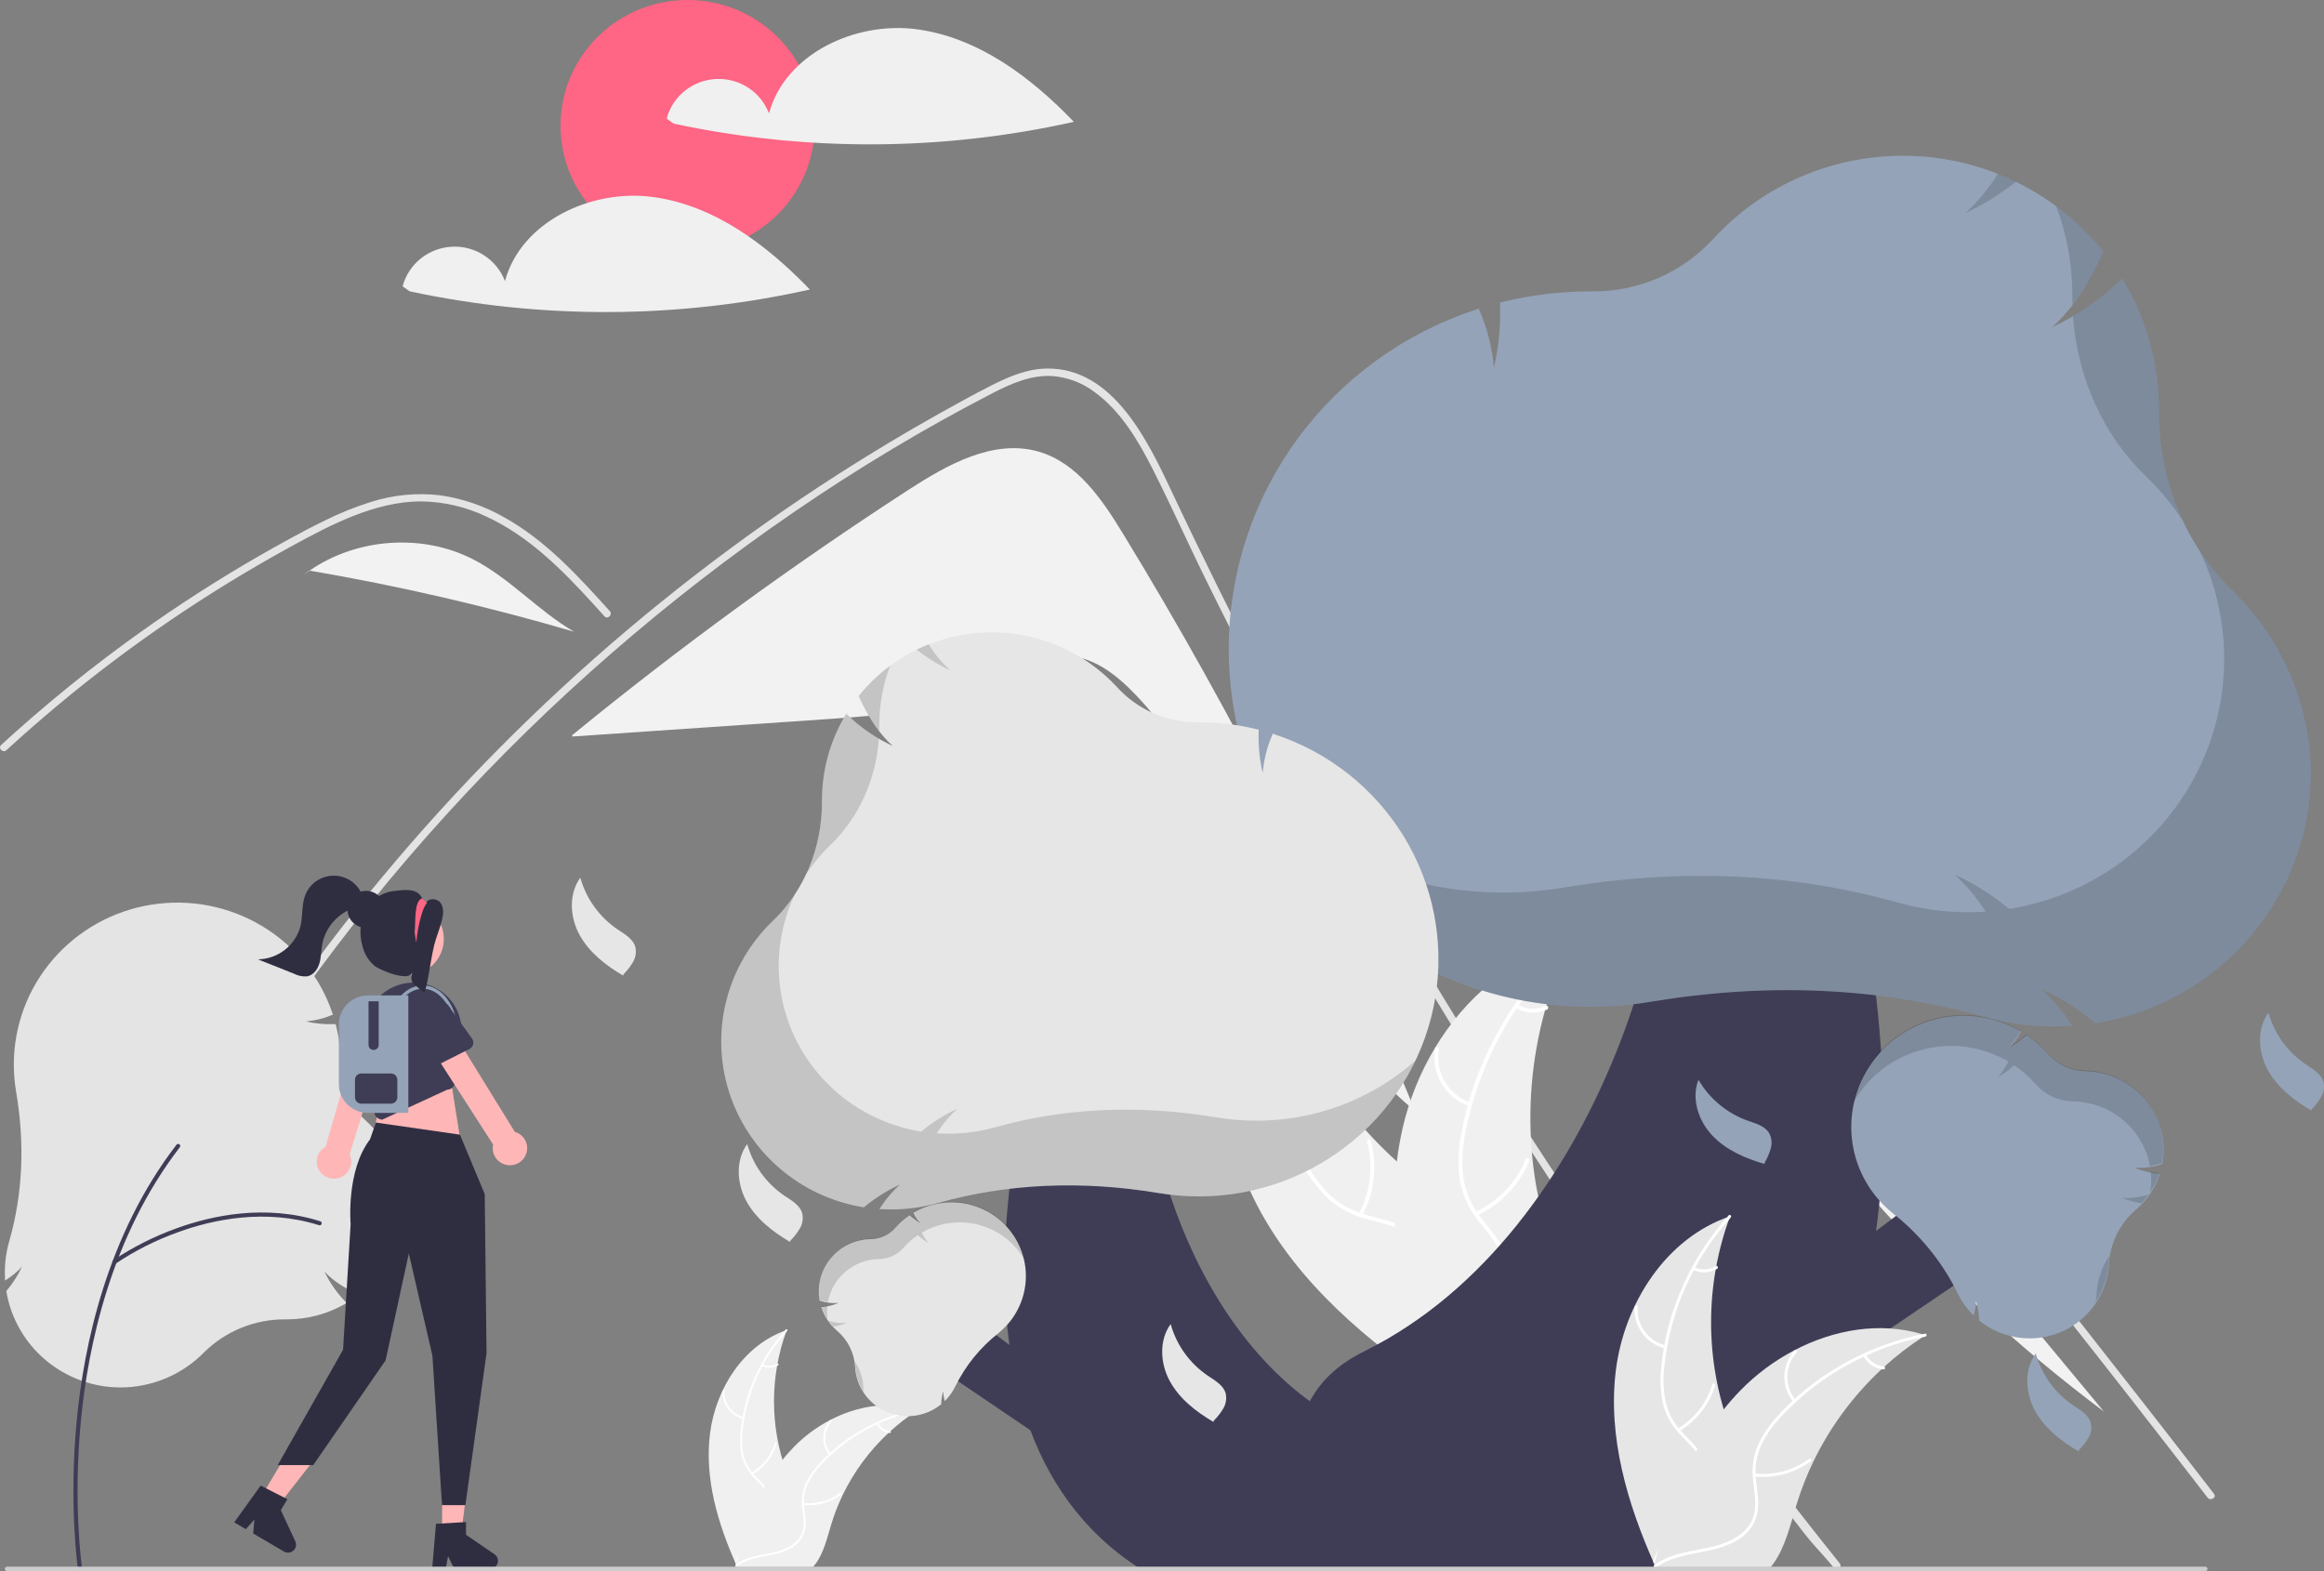 <svg width="602" height="407" viewBox="0 0 602 407" fill="none" xmlns="http://www.w3.org/2000/svg">
<rect x="0" y="0" width="602" height="407" fill="#808080" stroke="none"/>
<path d="M178.106 65.16C196.28 65.16 211.012 50.573 211.012 32.58C211.012 14.586 196.28 -1.52588e-05 178.106 -1.52588e-05C159.932 -1.52588e-05 145.2 14.586 145.2 32.58C145.2 50.573 159.932 65.16 178.106 65.16Z" fill="#FF6584"/>
<path d="M237.489 7.583C221.541 5.449 203.334 13.983 199.201 29.382C198.159 26.644 196.265 24.305 193.793 22.702C191.321 21.1 188.398 20.317 185.447 20.467C182.496 20.617 179.669 21.692 177.375 23.537C175.082 25.381 173.44 27.9 172.687 30.729L174.512 32.024C208.688 39.341 244.065 39.183 278.173 31.56C267.08 20.017 253.437 9.717 237.489 7.583Z" fill="#F0F0F0"/>
<path d="M169.096 51.023C153.148 48.889 134.941 57.423 130.807 72.822C129.766 70.084 127.872 67.745 125.4 66.142C122.927 64.54 120.004 63.757 117.053 63.907C114.102 64.057 111.276 65.132 108.982 66.976C106.688 68.821 105.046 71.34 104.293 74.169L106.119 75.464C140.295 82.781 175.672 82.622 209.779 74.999C198.686 63.457 185.044 53.157 169.096 51.023Z" fill="#F0F0F0"/>
<path d="M290.84 138.15C285.442 129.311 279.045 119.873 269.028 116.987C257.428 113.645 245.511 120.284 235.403 126.837C205.174 146.432 176.063 167.668 148.204 190.447L148.234 190.79C169.924 189.309 191.614 187.828 213.304 186.347C228.975 185.277 245.184 184.06 259.033 176.72C264.288 173.935 269.41 170.214 275.365 169.955C282.764 169.633 289.215 174.749 294.284 180.094C324.273 211.71 332.951 260.06 366.594 287.837C345.38 236.037 320.049 185.984 290.84 138.15Z" fill="#F2F2F2"/>
<path d="M475.173 406.317C471.856 402.171 470.501 401.2 467.23 397.015C440.595 362.909 415.561 327.65 392.126 291.239C376.209 266.51 361.08 241.307 346.742 215.628C339.915 203.42 333.276 191.117 326.824 178.717C321.817 169.103 316.922 159.431 312.138 149.702C310.77 146.923 309.441 144.131 308.119 141.333C305.002 134.753 301.944 128.142 298.66 121.651C294.918 114.254 290.362 106.498 283.49 101.528C280.363 99.174 276.624 97.749 272.709 97.421C267.115 97.063 261.953 99.35 257.101 101.848C221.601 120.175 188.366 143.154 158.305 169.301C128.167 195.507 101.229 225.113 78.039 257.516C77.33 258.519 75.652 257.561 76.368 256.551C79.188 252.603 82.063 248.698 84.995 244.835C121.445 196.838 166.139 155.563 217.033 122.897C225.595 117.403 234.318 112.167 243.203 107.188C247.681 104.678 252.178 102.199 256.752 99.874C261.237 97.593 265.999 95.543 271.122 95.466C288.555 95.198 297.582 114.745 303.783 127.899C305.731 132.038 307.703 136.165 309.699 140.279C317.242 155.898 325.075 171.375 333.198 186.709C338.212 196.176 343.335 205.588 348.568 214.945C364.853 244.081 382.162 272.628 400.495 300.585C424.781 337.618 448.874 370.332 476.541 404.962C477.302 405.921 475.941 407.288 475.173 406.317Z" fill="#E4E4E4"/>
<path d="M156.582 159.648C155.569 158.53 154.562 157.412 153.543 156.294C145.503 147.492 136.877 138.791 125.837 133.744C120.573 131.262 114.827 129.943 108.997 129.879C102.971 129.898 97.08 131.463 91.512 133.655C88.879 134.696 86.305 135.878 83.769 137.136C80.872 138.58 78.026 140.12 75.194 141.672C69.877 144.585 64.629 147.626 59.451 150.794C49.146 157.099 39.165 163.886 29.506 171.153C24.499 174.923 19.595 178.815 14.795 182.831C10.33 186.562 5.955 190.393 1.671 194.324C0.755 195.16 -0.613 193.806 0.303 192.969C1.432 191.928 2.574 190.893 3.716 189.871C6.942 186.983 10.22 184.151 13.55 181.375C19.621 176.302 25.849 171.426 32.235 166.746C42.165 159.463 52.437 152.675 63.051 146.38C68.355 143.237 73.731 140.226 79.181 137.347C80.827 136.478 82.492 135.629 84.175 134.824C87.996 132.915 91.967 131.315 96.047 130.039C101.828 128.187 107.944 127.593 113.978 128.295C119.804 129.134 125.417 131.057 130.522 133.961C141.361 139.96 149.768 149.236 157.95 158.288C158.776 159.208 157.414 160.568 156.582 159.648Z" fill="#E4E4E4"/>
<path d="M378.682 250.871L404.657 241.465L417.553 236.794C421.753 235.273 425.943 233.542 430.285 232.453C434.124 231.49 438.025 231.332 441.809 232.598C445.149 233.822 448.205 235.698 450.798 238.115C453.446 240.53 455.911 243.135 458.17 245.91C460.978 249.251 463.744 252.627 466.523 255.991C477.992 269.878 489.385 283.824 500.703 297.831C512.021 311.838 523.264 325.904 534.431 340.029C545.625 354.189 556.742 368.409 567.782 382.687C569.134 384.437 570.485 386.187 571.836 387.937C572.581 388.905 574.263 387.951 573.507 386.97C562.385 372.548 551.186 358.185 539.91 343.881C528.605 329.543 517.223 315.265 505.763 301.049C494.302 286.832 482.764 272.678 471.149 258.585C468.256 255.074 465.357 251.566 462.454 248.063C460.005 245.108 457.584 242.121 454.897 239.37C449.967 234.322 443.807 229.86 436.433 229.739C432.098 229.668 427.902 231.03 423.874 232.473C419.531 234.028 415.199 235.612 410.863 237.183L384.707 246.655L378.167 249.023C377.007 249.443 377.508 251.296 378.682 250.871Z" fill="#E4E4E4"/>
<path d="M122.419 144.821C109.219 138.104 92.315 139.42 80.186 147.811C103.322 151.763 126.205 157.051 148.718 163.648C139.369 158.223 132.056 149.725 122.419 144.821Z" fill="#F2F2F2"/>
<path d="M80.056 147.788L77.515 149.833C78.374 149.117 79.268 148.446 80.186 147.811C80.142 147.804 80.099 147.795 80.056 147.788Z" fill="#F2F2F2"/>
<path d="M449.82 250.965C447.263 247.883 444.499 244.657 440.674 243.405L437.104 243.544C464.284 291.097 500.993 332.647 544.977 365.646C513.258 327.419 481.539 289.192 449.82 250.965Z" fill="#F2F2F2"/>
<path d="M183.919 371.327C185.375 359.736 192.63 348.316 203.794 344.545C199.392 356.474 199.393 369.561 203.797 381.49C205.513 386.085 207.904 391.018 206.29 395.649C205.286 398.53 202.83 400.734 200.085 402.112C197.339 403.491 194.292 404.148 191.283 404.792L190.691 405.276C185.914 394.597 182.464 382.917 183.919 371.327Z" fill="#F0F0F0"/>
<path d="M203.905 344.764C197.404 351.977 193.363 361.034 192.356 370.65C192.103 372.716 192.179 374.809 192.584 376.852C193.043 378.829 194.028 380.648 195.438 382.121C196.724 383.52 198.203 384.804 199.124 386.488C199.582 387.357 199.849 388.312 199.908 389.291C199.968 390.27 199.817 391.25 199.467 392.167C198.654 394.474 197.053 396.355 195.422 398.14C193.612 400.122 191.699 402.153 190.93 404.781C190.836 405.099 190.343 404.937 190.436 404.619C191.775 400.047 196.258 397.45 198.396 393.332C199.393 391.411 199.812 389.18 198.877 387.151C198.059 385.377 196.535 384.052 195.22 382.647C193.824 381.23 192.799 379.497 192.236 377.598C191.727 375.582 191.569 373.496 191.768 371.427C192.141 366.764 193.251 362.188 195.06 357.867C197.096 352.923 199.971 348.361 203.561 344.378C203.783 344.132 204.126 344.519 203.905 344.764Z" fill="white"/>
<path d="M192.496 367.535C190.89 367.148 189.474 366.209 188.502 364.885C187.531 363.561 187.066 361.938 187.191 360.306C187.218 359.976 187.737 360.001 187.71 360.332C187.591 361.851 188.024 363.363 188.932 364.594C189.839 365.826 191.161 366.695 192.66 367.046C192.985 367.122 192.82 367.611 192.496 367.535Z" fill="white"/>
<path d="M194.691 381.496C197.593 379.781 199.735 377.046 200.69 373.836C200.785 373.518 201.278 373.68 201.184 373.998C200.183 377.336 197.949 380.178 194.925 381.956C194.637 382.125 194.404 381.665 194.691 381.496Z" fill="white"/>
<path d="M197.578 353.411C198.169 353.689 198.819 353.817 199.472 353.784C200.124 353.751 200.758 353.558 201.317 353.223C201.603 353.05 201.835 353.511 201.551 353.683C200.932 354.051 200.231 354.263 199.51 354.3C198.79 354.338 198.07 354.201 197.415 353.9C197.351 353.877 197.298 353.83 197.268 353.77C197.237 353.709 197.231 353.64 197.25 353.575C197.272 353.51 197.319 353.457 197.38 353.426C197.442 353.395 197.513 353.39 197.578 353.411Z" fill="white"/>
<path d="M237.825 365.246C237.649 365.359 237.474 365.472 237.298 365.59C234.947 367.12 232.725 368.838 230.655 370.725C230.493 370.868 230.33 371.016 230.172 371.164C225.233 375.762 221.2 381.229 218.276 387.286C217.115 389.697 216.141 392.192 215.363 394.75C214.288 398.282 213.406 402.196 211.277 405.085C211.059 405.389 210.821 405.679 210.567 405.954H191.334C191.29 405.932 191.246 405.915 191.202 405.893L190.434 405.928C190.465 405.793 190.5 405.654 190.531 405.52C190.549 405.442 190.571 405.363 190.588 405.285C190.601 405.233 190.614 405.181 190.623 405.133C190.627 405.116 190.632 405.098 190.636 405.085C190.645 405.038 190.658 404.994 190.667 404.951C190.86 404.173 191.059 403.395 191.264 402.618C191.264 402.613 191.264 402.613 191.268 402.609C192.771 396.668 194.981 390.925 197.85 385.5C197.938 385.34 198.026 385.175 198.122 385.014C199.451 382.612 200.976 380.322 202.681 378.167C203.619 376.99 204.617 375.86 205.67 374.783C208.396 372.004 211.547 369.667 215.007 367.857C221.905 364.252 229.891 362.87 237.263 365.073C237.452 365.129 237.636 365.185 237.825 365.246Z" fill="#F0F0F0"/>
<path d="M237.782 365.488C228.205 367.371 219.47 372.194 212.819 379.272C211.36 380.771 210.149 382.488 209.23 384.36C208.394 386.212 208.074 388.252 208.304 390.268C208.48 392.152 208.881 394.059 208.591 395.952C208.429 396.919 208.061 397.841 207.514 398.658C206.966 399.475 206.25 400.167 205.412 400.691C203.361 402.049 200.938 402.596 198.55 403.049C195.899 403.553 193.138 404.034 190.925 405.673C190.657 405.872 190.362 405.449 190.629 405.25C194.479 402.398 199.637 402.996 203.848 400.983C205.813 400.043 207.504 398.512 207.991 396.334C208.417 394.431 208.005 392.464 207.81 390.558C207.557 388.595 207.793 386.6 208.498 384.748C209.318 382.835 210.46 381.075 211.877 379.543C215.01 376.041 218.68 373.05 222.751 370.677C227.383 367.944 232.453 366.015 237.742 364.975C238.069 364.911 238.107 365.424 237.782 365.488Z" fill="white"/>
<path d="M214.825 376.868C213.778 375.602 213.218 374.009 213.248 372.372C213.277 370.736 213.893 369.163 214.985 367.934C215.207 367.686 215.607 368.016 215.384 368.264C214.365 369.406 213.791 370.872 213.767 372.396C213.743 373.92 214.27 375.402 215.253 376.575C215.466 376.83 215.038 377.122 214.825 376.868Z" fill="white"/>
<path d="M208.088 389.324C211.448 389.684 214.821 388.777 217.536 386.784C217.805 386.587 218.1 387.01 217.832 387.207C215.003 389.276 211.491 390.213 207.995 389.831C207.662 389.794 207.756 389.288 208.088 389.324Z" fill="white"/>
<path d="M227.472 368.621C227.774 369.194 228.216 369.684 228.757 370.047C229.298 370.41 229.921 370.634 230.571 370.699C230.905 370.732 230.81 371.238 230.478 371.206C229.76 371.131 229.072 370.882 228.473 370.483C227.875 370.083 227.384 369.545 227.044 368.914C227.007 368.857 226.993 368.788 227.006 368.722C227.018 368.655 227.055 368.596 227.11 368.556C227.167 368.517 227.237 368.502 227.304 368.515C227.372 368.527 227.432 368.565 227.472 368.621Z" fill="white"/>
<path d="M323.753 308.349C314.32 287.69 314.667 261.503 329.308 244.07C334.206 268.244 347.582 289.923 367.07 305.273C374.608 311.165 383.611 316.942 385.67 326.23C386.951 332.009 385.135 338.121 381.996 343.155C378.856 348.189 374.479 352.33 370.152 356.411L369.667 357.808C350.84 344.902 333.186 329.008 323.753 308.349Z" fill="#F0F0F0"/>
<path d="M329.715 244.322C326.316 262.784 328.878 281.837 337.039 298.775C338.73 302.452 340.996 305.843 343.754 308.821C346.535 311.637 350.027 313.664 353.866 314.691C357.427 315.721 361.19 316.365 364.436 318.234C366.083 319.214 367.502 320.529 368.6 322.091C369.698 323.653 370.451 325.427 370.808 327.297C371.82 331.933 371.089 336.653 370.212 341.245C369.238 346.342 368.146 351.622 369.556 356.746C369.727 357.367 368.744 357.594 368.574 356.974C366.119 348.058 370.891 339.265 370.224 330.301C369.913 326.118 368.327 322.003 364.704 319.579C361.537 317.46 357.657 316.792 354.043 315.781C350.282 314.833 346.813 312.988 343.939 310.406C341.037 307.576 338.643 304.278 336.859 300.653C332.71 292.554 329.874 283.861 328.453 274.89C326.774 264.661 326.875 254.223 328.751 244.027C328.867 243.396 329.831 243.695 329.715 244.322Z" fill="white"/>
<path d="M334.087 293.474C331.031 294.444 327.726 294.307 324.763 293.087C321.799 291.867 319.37 289.643 317.91 286.814C317.616 286.241 318.503 285.762 318.797 286.336C320.152 288.973 322.414 291.044 325.176 292.175C327.938 293.305 331.017 293.421 333.857 292.501C334.475 292.302 334.701 293.276 334.087 293.474Z" fill="white"/>
<path d="M351.991 314.405C355.045 308.656 355.798 301.979 354.101 295.705C353.932 295.084 354.915 294.857 355.084 295.478C356.838 302.01 356.04 308.957 352.849 314.932C352.544 315.502 351.688 314.971 351.991 314.405Z" fill="white"/>
<path d="M328.071 264.985C329.333 264.854 330.542 264.415 331.589 263.707C332.637 262.999 333.49 262.044 334.073 260.929C334.37 260.356 335.225 260.887 334.93 261.456C334.281 262.685 333.337 263.738 332.181 264.523C331.025 265.308 329.693 265.801 328.301 265.959C328.171 265.984 328.036 265.96 327.923 265.891C327.811 265.822 327.729 265.712 327.695 265.586C327.665 265.457 327.688 265.321 327.758 265.209C327.829 265.096 327.941 265.016 328.071 264.985Z" fill="white"/>
<path d="M406.84 244.272C406.665 244.635 406.49 244.998 406.319 245.369C403.988 250.26 402.063 255.331 400.562 260.531C400.439 260.931 400.321 261.339 400.21 261.741C396.728 274.308 395.633 287.405 396.98 300.368C397.521 305.525 398.458 310.635 399.781 315.651C401.61 322.58 404.15 329.948 403.576 336.866C403.525 337.589 403.428 338.307 403.287 339.018L371.426 358.286C371.331 358.293 371.24 358.309 371.145 358.317L369.909 359.143C369.822 358.889 369.738 358.624 369.652 358.37C369.601 358.223 369.557 358.072 369.506 357.924C369.475 357.825 369.443 357.725 369.409 357.637C369.398 357.604 369.388 357.571 369.382 357.545C369.348 357.457 369.325 357.372 369.295 357.291C368.82 355.809 368.355 354.322 367.9 352.828C367.895 352.821 367.895 352.821 367.898 352.81C364.456 341.422 361.944 329.649 361.317 317.873C361.298 317.519 361.274 317.158 361.27 316.794C361.017 311.485 361.203 306.164 361.826 300.884C362.176 297.994 362.674 295.124 363.317 292.284C364.994 284.949 367.826 277.921 371.709 271.457C379.451 258.573 391.269 248.284 405.733 244.547C406.103 244.452 406.466 244.36 406.84 244.272Z" fill="#F0F0F0"/>
<path d="M407.016 244.716C393.075 257.431 383.534 274.171 379.75 292.559C378.864 296.503 378.612 300.561 379.003 304.583C379.511 308.489 381.066 312.189 383.507 315.298C385.725 318.243 388.337 321 389.792 324.427C390.511 326.192 390.845 328.088 390.772 329.989C390.699 331.891 390.221 333.756 389.369 335.462C387.357 339.767 383.903 343.1 380.411 346.243C376.534 349.733 372.451 353.297 370.461 358.23C370.22 358.827 369.298 358.422 369.538 357.825C373 349.244 382.158 345.067 387.076 337.512C389.371 333.987 390.607 329.756 389.189 325.662C387.948 322.082 385.257 319.236 382.986 316.274C380.56 313.275 378.912 309.734 378.187 305.959C377.591 301.97 377.685 297.909 378.465 293.951C380.077 285.012 383.099 276.38 387.419 268.37C392.299 259.202 398.727 250.928 406.425 243.906C406.902 243.471 407.489 244.284 407.016 244.716Z" fill="white"/>
<path d="M380.617 286.567C377.587 285.52 375.032 283.44 373.407 280.699C371.783 277.959 371.196 274.736 371.75 271.606C371.865 270.973 372.863 271.12 372.749 271.753C372.227 274.667 372.775 277.669 374.292 280.218C375.81 282.767 378.198 284.695 381.025 285.653C381.639 285.862 381.227 286.775 380.617 286.567Z" fill="white"/>
<path d="M382.185 313.952C388.119 311.182 392.781 306.3 395.24 300.278C395.484 299.682 396.406 300.087 396.163 300.683C393.592 306.944 388.73 312.015 382.548 314.884C381.959 315.157 381.599 314.223 382.185 313.952Z" fill="white"/>
<path d="M393.138 260.235C394.225 260.882 395.457 261.251 396.724 261.311C397.991 261.37 399.253 261.116 400.397 260.573C400.982 260.293 401.342 261.227 400.761 261.505C399.494 262.099 398.1 262.378 396.7 262.315C395.3 262.253 393.937 261.853 392.729 261.148C392.61 261.091 392.517 260.992 392.469 260.869C392.421 260.747 392.422 260.611 392.472 260.489C392.527 260.369 392.627 260.274 392.752 260.226C392.877 260.179 393.015 260.182 393.138 260.235Z" fill="white"/>
<path d="M468.117 332.271L503.955 305.332L521.423 322.628L463.04 362.183L468.117 332.271Z" fill="#3F3D56"/>
<path d="M434.692 406.448H312.099L316.398 392.654C343.047 383.103 328.078 362.573 353.427 350.024C415.43 319.33 439.433 227.737 430.354 191.53L470.986 189.829C470.986 189.829 527.098 347.599 434.692 406.448Z" fill="#3F3D56"/>
<path d="M539.351 341.609C535.69 344.797 531.005 346.596 526.129 346.686C521.254 346.777 516.504 345.152 512.725 342.102L512.645 342.037L512.642 341.936C512.597 340.246 512.331 338.569 511.851 336.947C511.826 338.115 511.654 339.275 511.338 340.4L511.236 340.779L510.96 340.497C510.723 340.254 510.492 340.008 510.276 339.764C509.005 338.335 507.939 336.739 507.111 335.019C503.147 326.947 497.403 319.859 490.304 314.277C489.036 313.256 487.857 312.133 486.777 310.918C482.219 305.783 479.655 299.209 479.546 292.374C479.437 285.538 481.788 278.887 486.18 273.611C490.572 268.336 496.717 264.781 503.515 263.582C510.313 262.383 517.32 263.62 523.282 267.07L523.463 267.175L523.369 267.361C522.679 268.78 521.767 270.082 520.667 271.22C522.179 270.411 523.578 269.411 524.828 268.243L524.96 268.12L525.11 268.222C527.068 269.563 528.853 271.137 530.426 272.907L530.595 273.1C531.795 274.459 533.272 275.552 534.927 276.309C536.583 277.065 538.381 277.468 540.205 277.49C543.179 277.54 546.108 278.227 548.789 279.504C551.471 280.781 553.84 282.618 555.736 284.889C557.632 287.16 559.008 289.81 559.77 292.657C560.532 295.505 560.662 298.482 560.151 301.384L560.128 301.519L559.996 301.559C557.684 302.345 555.233 302.648 552.796 302.448C554.831 303.325 556.997 303.863 559.209 304.038L559.495 304.061L559.404 304.33C558.252 307.755 556.202 310.816 553.463 313.199L553.385 313.267C553.357 313.291 553.329 313.315 553.302 313.339C551.261 315.079 549.591 317.205 548.391 319.592C547.191 321.979 546.485 324.579 546.313 327.24C546.177 329.974 545.492 332.653 544.296 335.12C543.101 337.587 541.42 339.793 539.351 341.609Z" fill="#94A3B8"/>
<path opacity="0.15" d="M543.102 335.052C543.064 335.787 542.987 336.519 542.87 337.245C544.878 334.193 546.033 330.668 546.218 327.03C546.245 326.473 546.304 325.918 546.383 325.366C544.433 328.245 543.299 331.591 543.102 335.052Z" fill="black"/>
<path opacity="0.15" d="M549.585 310.26C551.221 310.962 552.944 311.444 554.709 311.694C555.389 310.984 556.016 310.226 556.587 309.426C554.334 310.172 551.952 310.456 549.585 310.26Z" fill="black"/>
<path opacity="0.15" d="M557.136 303.562C557.319 305.325 557.269 307.104 556.99 308.854C557.967 307.382 558.747 305.791 559.309 304.12L559.399 303.851L559.114 303.828C558.45 303.772 557.791 303.683 557.136 303.562Z" fill="black"/>
<path opacity="0.15" d="M555.23 284.202C553.334 282.072 551.009 280.356 548.406 279.164C545.803 277.972 542.977 277.331 540.109 277.28C538.286 277.258 536.488 276.855 534.832 276.099C533.176 275.342 531.7 274.249 530.5 272.889L530.33 272.697C528.758 270.927 526.973 269.353 525.014 268.012L524.865 267.91L524.733 268.033C523.482 269.2 522.084 270.201 520.572 271.01C521.671 269.872 522.583 268.57 523.274 267.151L523.368 266.965L523.186 266.86C519.234 264.57 514.791 263.237 510.22 262.971C505.649 262.704 501.079 263.512 496.883 265.327C492.687 267.142 488.984 269.914 486.076 273.416C483.168 276.918 481.137 281.052 480.15 285.479C482.051 282.171 484.597 279.27 487.64 276.943C490.683 274.617 494.161 272.911 497.874 271.926C501.588 270.94 505.461 270.694 509.271 271.201C513.081 271.709 516.752 272.96 520.07 274.882L520.252 274.987L520.157 275.173C519.467 276.592 518.555 277.894 517.455 279.032C518.967 278.223 520.366 277.222 521.616 276.055L521.748 275.932L521.898 276.034C523.856 277.375 525.642 278.949 527.214 280.719L527.383 280.911C528.584 282.271 530.06 283.364 531.716 284.121C533.371 284.877 535.169 285.28 536.993 285.302C541.761 285.382 546.353 287.096 549.986 290.154C553.62 293.211 556.07 297.421 556.919 302.067C557.926 301.888 558.922 301.648 559.9 301.349L560.033 301.309L560.056 301.174C560.591 298.168 560.435 295.081 559.6 292.143C558.764 289.205 557.271 286.49 555.23 284.202Z" fill="black"/>
<path d="M598.604 200.214C598.603 215.76 593.033 230.801 582.886 242.663C572.739 254.526 558.671 262.441 543.185 265.002L542.857 265.055L542.603 264.846C538.382 261.359 533.721 258.43 528.738 256.131C531.538 258.672 534.005 261.551 536.081 264.7L536.787 265.751L535.514 265.812C534.416 265.865 533.324 265.891 532.27 265.891C526.076 265.897 519.911 265.05 513.952 263.377C486.884 255.752 457.816 254.448 427.558 259.501C422.37 260.365 417.118 260.798 411.856 260.798C360.263 260.798 318.289 219.232 318.289 168.14C318.261 148.66 324.444 129.669 335.958 113.872C347.472 98.076 363.728 86.282 382.409 80.17L383.053 79.959L383.307 80.58C385.303 85.25 386.544 90.201 386.984 95.253C388.224 89.914 388.755 84.438 388.564 78.963L388.544 78.385L389.111 78.244C396.551 76.409 404.189 75.481 411.856 75.482L412.686 75.485C418.558 75.503 424.367 74.295 429.736 71.94C435.104 69.585 439.911 66.137 443.843 61.819C450.29 54.803 458.196 49.254 467.017 45.552C475.838 41.85 485.363 40.084 494.939 40.375C504.515 40.666 513.914 43.008 522.488 47.239C531.063 51.47 538.61 57.489 544.61 64.884L544.89 65.226L544.705 65.628C540.83 74.085 536.607 80.246 531.567 84.752C538.035 81.748 543.955 77.704 549.087 72.784L549.749 72.148L550.214 72.938C556.128 82.979 559.242 94.396 559.238 106.02L559.237 106.352C559.236 106.469 559.236 106.586 559.236 106.703C559.236 124.485 566.181 141.338 578.322 152.994C584.708 159.132 589.791 166.47 593.274 174.579C596.757 182.687 598.569 191.403 598.604 200.214Z" fill="#94A3B8"/>
<g opacity="0.15">
<path d="M517.507 45.006C515.22 48.764 512.406 52.182 509.149 55.158C513.812 52.99 518.196 50.277 522.208 47.077C520.669 46.326 519.102 45.636 517.507 45.006Z" fill="black"/>
<path d="M555.904 123.4C559.511 126.866 562.711 130.725 565.442 134.904C561.332 126.061 559.215 116.438 559.236 106.703C559.236 106.586 559.236 106.468 559.237 106.351L559.238 106.02C559.242 94.396 556.128 82.979 550.214 72.937L549.749 72.148L549.087 72.784C545.43 76.284 541.369 79.345 536.989 81.905C538.118 97.895 544.86 112.797 555.904 123.4Z" fill="black"/>
<path d="M536.819 76.426L536.818 76.757C536.818 76.874 536.818 76.992 536.818 77.109C536.818 77.753 536.829 78.396 536.848 79.038C539.972 74.877 542.608 70.378 544.705 65.628L544.89 65.226L544.61 64.884C541.111 60.572 537.079 56.712 532.61 53.393C535.393 60.759 536.818 68.561 536.819 76.426Z" fill="black"/>
<path d="M578.322 152.994C575.131 149.921 572.295 146.505 569.867 142.81C574.215 151.981 576.359 162.023 576.131 172.151C575.902 182.279 573.309 192.217 568.552 201.187C563.796 210.156 557.007 217.913 548.716 223.85C540.426 229.787 530.859 233.743 520.766 235.407L520.439 235.46L520.185 235.251C515.963 231.765 511.302 228.836 506.319 226.536C509.119 229.078 511.587 231.957 513.663 235.106L514.369 236.157L513.096 236.217C511.997 236.27 510.906 236.297 509.852 236.297C503.658 236.302 497.493 235.456 491.534 233.782C464.466 226.157 435.398 224.853 405.14 229.907C399.951 230.77 394.699 231.204 389.438 231.204C366.505 231.221 344.371 222.864 327.273 207.732C334.858 223.594 346.831 236.999 361.803 246.393C376.775 255.786 394.131 260.781 411.856 260.798C417.117 260.798 422.369 260.365 427.558 259.501C457.816 254.448 486.884 255.752 513.952 263.377C519.911 265.05 526.076 265.897 532.27 265.891C533.324 265.891 534.416 265.865 535.514 265.812L536.787 265.751L536.081 264.7C534.005 261.551 531.538 258.672 528.738 256.131C533.721 258.43 538.382 261.359 542.603 264.845L542.857 265.055L543.185 265.002C555.304 263.005 566.625 257.714 575.884 249.719C585.143 241.723 591.976 231.337 595.62 219.72C599.265 208.103 599.577 195.712 596.522 183.93C593.468 172.148 587.167 161.437 578.322 152.994Z" fill="black"/>
</g>
<path d="M266.136 183.594C262.565 179.785 260.714 174.069 262.612 169.224C265.456 174.124 269.958 177.87 275.323 179.8C277.395 180.537 279.777 181.143 280.908 183.013C281.562 184.222 281.722 185.633 281.355 186.956C280.986 188.264 280.449 189.519 279.757 190.691L279.754 191.03C274.713 189.584 269.707 187.403 266.136 183.594Z" fill="#94A3B8"/>
<path d="M443.489 294.08C439.919 290.271 438.067 284.555 439.966 279.71C442.809 284.61 447.312 288.357 452.677 290.286C454.748 291.023 457.13 291.629 458.261 293.499C458.915 294.708 459.075 296.12 458.708 297.442C458.339 298.75 457.802 300.005 457.11 301.178L457.107 301.516C452.066 300.07 447.06 297.889 443.489 294.08Z" fill="#94A3B8"/>
<path d="M527.118 365.39C524.624 360.817 524.275 354.824 527.338 350.604C528.853 356.053 532.265 360.795 536.972 363.993C538.791 365.22 540.944 366.396 541.567 368.487C541.894 369.819 541.692 371.226 541.003 372.415C540.315 373.59 539.478 374.672 538.512 375.636L538.424 375.963C533.908 373.314 529.612 369.962 527.118 365.39Z" fill="#94A3B8"/>
<path d="M587.398 277.099C584.903 272.527 584.555 266.534 587.618 262.314C589.133 267.762 592.545 272.505 597.252 275.703C599.071 276.929 601.224 278.106 601.847 280.196C602.174 281.529 601.972 282.935 601.283 284.125C600.595 285.3 599.758 286.382 598.792 287.346L598.704 287.673C594.188 285.023 589.892 281.672 587.398 277.099Z" fill="#94A3B8"/>
<path d="M193.335 311.133C190.841 306.561 190.493 300.568 193.555 296.347C195.07 301.796 198.483 306.539 203.189 309.736C205.009 310.963 207.162 312.14 207.784 314.23C208.112 315.563 207.91 316.969 207.221 318.159C206.532 319.333 205.695 320.416 204.729 321.379L204.641 321.706C200.125 319.057 195.83 315.706 193.335 311.133Z" fill="#E6E6E6"/>
<path d="M418.572 354.922C420.738 337.675 431.534 320.683 448.146 315.07C441.595 332.821 441.596 352.295 448.15 370.045C450.703 376.882 454.261 384.223 451.86 391.113C450.366 395.4 446.711 398.68 442.626 400.731C438.54 402.782 434.006 403.76 429.529 404.718L428.648 405.439C421.54 389.548 416.406 372.168 418.572 354.922Z" fill="#E6E6E6"/>
<path d="M448.311 315.396C438.637 326.129 432.624 339.606 431.127 353.915C430.749 356.989 430.863 360.103 431.465 363.143C432.148 366.085 433.614 368.792 435.712 370.983C437.626 373.065 439.827 374.975 441.196 377.482C441.878 378.775 442.276 380.196 442.364 381.653C442.452 383.109 442.228 384.567 441.707 385.931C440.498 389.365 438.115 392.163 435.688 394.82C432.994 397.769 430.149 400.791 429.004 404.701C428.865 405.175 428.13 404.934 428.269 404.461C430.261 397.658 436.932 393.793 440.113 387.666C441.597 384.806 442.22 381.487 440.829 378.469C439.612 375.829 437.344 373.857 435.387 371.766C433.31 369.658 431.785 367.079 430.947 364.253C430.191 361.254 429.955 358.149 430.251 355.072C430.806 348.133 432.458 341.324 435.149 334.893C438.179 327.538 442.457 320.749 447.799 314.822C448.13 314.455 448.64 315.032 448.311 315.396Z" fill="white"/>
<path d="M431.335 349.279C428.944 348.705 426.838 347.307 425.392 345.337C423.946 343.367 423.254 340.952 423.44 338.523C423.48 338.032 424.253 338.069 424.213 338.561C424.036 340.822 424.68 343.072 426.03 344.904C427.381 346.736 429.348 348.03 431.577 348.552C432.062 348.666 431.816 349.393 431.335 349.279Z" fill="white"/>
<path d="M434.601 370.054C438.918 367.502 442.106 363.432 443.527 358.656C443.668 358.183 444.402 358.423 444.262 358.896C442.773 363.863 439.448 368.092 434.949 370.738C434.52 370.99 434.174 370.305 434.601 370.054Z" fill="white"/>
<path d="M438.897 328.263C439.775 328.676 440.743 328.867 441.714 328.818C442.685 328.769 443.629 328.483 444.46 327.984C444.886 327.726 445.231 328.412 444.808 328.668C443.887 329.215 442.844 329.53 441.772 329.587C440.699 329.643 439.629 329.438 438.654 328.991C438.559 328.956 438.48 328.887 438.435 328.797C438.389 328.707 438.379 328.603 438.408 328.507C438.441 328.411 438.51 328.331 438.602 328.285C438.693 328.24 438.799 328.232 438.897 328.263Z" fill="white"/>
<path d="M498.784 345.874C498.523 346.042 498.262 346.211 498 346.385C494.502 348.663 491.196 351.218 488.115 354.026C487.873 354.24 487.632 354.459 487.397 354.679C480.048 361.522 474.045 369.657 469.696 378.669C467.968 382.257 466.519 385.97 465.36 389.775C463.76 395.031 462.448 400.856 459.281 405.155C458.956 405.607 458.603 406.039 458.223 406.448H429.605C429.54 406.415 429.475 406.389 429.409 406.357L428.267 406.409C428.313 406.208 428.365 406.002 428.411 405.801C428.437 405.685 428.469 405.568 428.495 405.452C428.515 405.374 428.535 405.297 428.548 405.226C428.554 405.2 428.561 405.174 428.567 405.155C428.58 405.084 428.6 405.019 428.613 404.954C428.9 403.797 429.196 402.64 429.501 401.483C429.501 401.476 429.501 401.476 429.507 401.47C431.852 392.659 434.959 383.964 439.301 376.012C439.432 375.773 439.562 375.527 439.706 375.288C441.683 371.715 443.952 368.307 446.49 365.1C447.886 363.348 449.37 361.667 450.937 360.064C454.994 355.929 459.683 352.452 464.831 349.76C475.095 344.394 486.979 342.338 497.948 345.616C498.229 345.7 498.503 345.784 498.784 345.874Z" fill="#E6E6E6"/>
<path d="M498.719 346.234C484.469 349.036 471.472 356.213 461.575 366.745C459.404 368.975 457.602 371.529 456.234 374.315C454.99 377.071 454.515 380.107 454.857 383.106C455.119 385.91 455.715 388.747 455.284 391.564C455.042 393.003 454.496 394.375 453.68 395.591C452.865 396.806 451.8 397.837 450.554 398.615C447.501 400.636 443.896 401.45 440.343 402.125C436.399 402.874 432.289 403.59 428.997 406.03C428.598 406.325 428.158 405.695 428.557 405.4C434.284 401.156 441.96 402.046 448.227 399.05C451.15 397.652 453.667 395.373 454.391 392.133C455.024 389.3 454.412 386.374 454.122 383.538C453.745 380.617 454.096 377.648 455.145 374.892C456.365 372.047 458.065 369.428 460.173 367.147C464.835 361.937 470.295 357.486 476.354 353.955C483.246 349.888 490.79 347.018 498.66 345.47C499.147 345.374 499.203 346.139 498.719 346.234Z" fill="white"/>
<path d="M464.561 363.168C463.001 361.284 462.169 358.913 462.213 356.478C462.256 354.042 463.173 351.702 464.798 349.874C465.129 349.505 465.723 349.996 465.392 350.365C463.875 352.064 463.022 354.245 462.986 356.513C462.95 358.78 463.734 360.986 465.197 362.732C465.514 363.111 464.876 363.545 464.561 363.168Z" fill="white"/>
<path d="M454.535 381.702C459.534 382.238 464.554 380.888 468.593 377.922C468.993 377.628 469.433 378.258 469.034 378.552C464.825 381.631 459.598 383.025 454.397 382.456C453.901 382.401 454.042 381.648 454.535 381.702Z" fill="white"/>
<path d="M483.378 350.895C483.828 351.749 484.485 352.478 485.29 353.018C486.095 353.558 487.023 353.891 487.99 353.988C488.486 354.037 488.345 354.79 487.852 354.742C486.784 354.63 485.759 354.26 484.869 353.666C483.978 353.071 483.248 352.27 482.742 351.332C482.687 351.247 482.666 351.145 482.685 351.046C482.703 350.947 482.758 350.859 482.84 350.799C482.924 350.741 483.028 350.719 483.129 350.737C483.23 350.756 483.319 350.812 483.378 350.895Z" fill="white"/>
<path d="M273.31 357.286L249.558 339.432L237.981 350.894L276.675 377.111L273.31 357.286Z" fill="#3F3D56"/>
<path d="M295.463 406.448H376.713L373.864 397.306C356.202 390.975 366.123 377.369 349.322 369.052C308.229 348.709 292.32 288.004 298.338 264.008L271.409 262.88C271.409 262.88 234.219 367.445 295.463 406.448Z" fill="#3F3D56"/>
<path d="M221.484 353.952C221.371 352.188 220.903 350.465 220.107 348.883C219.312 347.3 218.205 345.891 216.853 344.738C216.835 344.722 216.816 344.706 216.798 344.691L216.746 344.646C214.931 343.066 213.572 341.038 212.808 338.768L212.748 338.589L212.938 338.574C214.403 338.458 215.839 338.102 217.188 337.52C215.573 337.653 213.948 337.452 212.416 336.931L212.328 336.905L212.313 336.815C211.974 334.892 212.061 332.919 212.566 331.031C213.071 329.144 213.983 327.388 215.239 325.883C216.496 324.378 218.066 323.16 219.843 322.314C221.62 321.467 223.561 321.012 225.533 320.979C226.742 320.964 227.933 320.697 229.031 320.196C230.128 319.695 231.106 318.97 231.902 318.069L232.014 317.942C233.056 316.768 234.239 315.725 235.537 314.837L235.636 314.769L235.724 314.851C236.553 315.624 237.48 316.287 238.482 316.823C237.753 316.069 237.149 315.206 236.691 314.266L236.629 314.143L236.749 314.073C240.7 311.786 245.344 310.967 249.849 311.761C254.355 312.556 258.428 314.912 261.339 318.408C264.249 321.905 265.808 326.313 265.735 330.843C265.663 335.374 263.964 339.731 260.943 343.134C260.227 343.939 259.446 344.684 258.606 345.36C253.9 349.06 250.093 353.757 247.466 359.107C246.917 360.247 246.211 361.305 245.368 362.252C245.225 362.413 245.073 362.577 244.915 362.738L244.732 362.924L244.664 362.673C244.455 361.928 244.341 361.159 244.325 360.385C244.006 361.46 243.83 362.571 243.8 363.691L243.799 363.759L243.746 363.801C241.787 365.385 239.422 366.398 236.915 366.728C234.408 367.057 231.858 366.691 229.549 365.67C227.24 364.648 225.263 363.011 223.839 360.942C222.415 358.873 221.6 356.453 221.484 353.952Z" fill="#E6E6E6"/>
<path opacity="0.15" d="M223.613 359.129C223.638 359.616 223.689 360.101 223.767 360.583C222.436 358.56 221.67 356.224 221.548 353.812C221.53 353.443 221.49 353.076 221.438 352.71C222.731 354.618 223.482 356.835 223.613 359.129Z" fill="black"/>
<path opacity="0.15" d="M219.316 342.698C218.232 343.163 217.09 343.482 215.92 343.648C215.469 343.178 215.053 342.675 214.675 342.145C216.168 342.64 217.747 342.828 219.316 342.698Z" fill="black"/>
<path opacity="0.15" d="M214.311 338.258C214.19 339.427 214.223 340.606 214.408 341.766C213.761 340.791 213.244 339.736 212.872 338.628L212.811 338.45L213.001 338.435C213.44 338.398 213.878 338.339 214.311 338.258Z" fill="black"/>
<path opacity="0.15" d="M215.575 325.428C216.832 324.016 218.372 322.878 220.097 322.088C221.823 321.299 223.696 320.873 225.596 320.84C226.805 320.825 227.997 320.558 229.094 320.057C230.191 319.555 231.17 318.831 231.965 317.93L232.077 317.802C233.119 316.629 234.303 315.586 235.601 314.697L235.7 314.63L235.787 314.711C236.616 315.485 237.543 316.148 238.545 316.684C237.816 315.93 237.212 315.067 236.754 314.127L236.692 314.003L236.812 313.933C239.431 312.416 242.376 311.533 245.406 311.356C248.435 311.18 251.464 311.715 254.245 312.918C257.026 314.121 259.48 315.958 261.408 318.279C263.335 320.6 264.681 323.339 265.335 326.273C264.075 324.081 262.387 322.158 260.371 320.616C258.354 319.075 256.049 317.944 253.588 317.291C251.127 316.638 248.56 316.475 246.034 316.811C243.509 317.147 241.077 317.976 238.878 319.25L238.757 319.32L238.82 319.443C239.277 320.384 239.881 321.247 240.61 322.001C239.608 321.465 238.681 320.802 237.853 320.028L237.765 319.946L237.666 320.014C236.368 320.903 235.185 321.946 234.143 323.119L234.03 323.246C233.235 324.147 232.257 324.872 231.159 325.373C230.062 325.875 228.87 326.142 227.662 326.156C224.502 326.209 221.458 327.346 219.05 329.372C216.642 331.398 215.018 334.189 214.456 337.268C213.788 337.149 213.128 336.99 212.479 336.791L212.392 336.765L212.376 336.676C212.022 334.683 212.125 332.638 212.679 330.69C213.232 328.743 214.222 326.944 215.575 325.428Z" fill="black"/>
<path d="M200.27 238.468C208.317 230.742 212.92 219.572 212.92 207.787C212.92 207.71 212.92 207.632 212.919 207.554L212.919 207.335C212.916 199.631 214.979 192.064 218.899 185.409L219.207 184.885L219.646 185.307C223.047 188.568 226.971 191.248 231.258 193.239C227.917 190.253 225.119 186.169 222.55 180.564L222.428 180.298L222.613 180.071C226.59 175.17 231.592 171.181 237.275 168.376C242.958 165.572 249.187 164.02 255.533 163.827C261.88 163.634 268.193 164.805 274.039 167.258C279.885 169.712 285.125 173.39 289.398 178.04C292.004 180.901 295.19 183.187 298.748 184.747C302.306 186.308 306.156 187.109 310.048 187.097L310.598 187.095C315.679 187.094 320.742 187.709 325.672 188.926L326.049 189.019L326.035 189.402C325.908 193.031 326.26 196.66 327.083 200.199C327.374 196.851 328.196 193.569 329.519 190.474L329.688 190.062L330.114 190.202C344.1 194.797 355.977 204.171 363.618 216.645C371.26 229.12 374.166 243.88 371.818 258.283C369.47 272.686 362.021 285.791 350.803 295.252C339.586 304.713 325.333 309.911 310.598 309.916C307.111 309.916 303.63 309.629 300.191 309.057C280.137 305.707 260.872 306.572 242.932 311.625C238.983 312.734 234.897 313.295 230.792 313.292C230.093 313.292 229.37 313.274 228.641 313.239L227.798 313.199L228.266 312.502C229.642 310.415 231.277 308.507 233.133 306.823C229.83 308.347 226.741 310.288 223.943 312.599L223.775 312.737L223.558 312.702C215.525 311.379 208.022 307.872 201.886 302.573C195.749 297.274 191.221 290.39 188.805 282.691C186.39 274.992 186.183 266.779 188.208 258.971C190.232 251.162 194.408 244.063 200.27 238.468Z" fill="#E6E6E6"/>
<g opacity="0.15">
<path d="M240.576 166.897C242.092 169.388 243.957 171.653 246.116 173.625C243.025 172.188 240.119 170.39 237.461 168.269C238.481 167.772 239.519 167.314 240.576 166.897Z" fill="black"/>
<path d="M215.128 218.853C212.737 221.151 210.616 223.709 208.807 226.478C211.53 220.617 212.934 214.239 212.92 207.788C212.92 207.71 212.92 207.632 212.919 207.554L212.919 207.335C212.915 199.631 214.979 192.064 218.899 185.409L219.207 184.885L219.646 185.307C222.07 187.626 224.761 189.656 227.664 191.352C226.916 201.95 222.447 211.827 215.128 218.853Z" fill="black"/>
<path d="M227.777 187.721L227.777 187.94C227.778 188.018 227.778 188.096 227.778 188.173C227.778 188.601 227.77 189.027 227.758 189.452C225.687 186.695 223.94 183.713 222.55 180.564L222.428 180.298L222.613 180.071C224.932 177.214 227.604 174.655 230.566 172.455C228.722 177.338 227.777 182.508 227.777 187.721Z" fill="black"/>
<path d="M200.27 238.468C202.385 236.431 204.264 234.167 205.873 231.718C202.992 237.796 201.571 244.452 201.722 251.164C201.874 257.877 203.593 264.463 206.745 270.408C209.897 276.352 214.397 281.494 219.892 285.428C225.386 289.363 231.727 291.985 238.416 293.088L238.633 293.123L238.801 292.985C241.599 290.674 244.688 288.733 247.991 287.209C246.135 288.893 244.5 290.801 243.124 292.888L242.656 293.585L243.499 293.625C244.228 293.66 244.951 293.678 245.65 293.678C249.755 293.681 253.841 293.12 257.79 292.011C275.73 286.958 294.995 286.093 315.049 289.443C318.488 290.015 321.969 290.302 325.456 290.302C340.655 290.314 355.324 284.775 366.656 274.746C361.63 285.259 353.694 294.143 343.771 300.369C333.848 306.594 322.345 309.905 310.598 309.916C307.111 309.917 303.63 309.629 300.191 309.057C280.137 305.708 260.872 306.572 242.932 311.625C238.983 312.735 234.897 313.295 230.792 313.292C230.093 313.292 229.37 313.274 228.641 313.239L227.798 313.199L228.266 312.503C229.642 310.415 231.277 308.507 233.133 306.823C229.83 308.347 226.741 310.288 223.943 312.599L223.775 312.737L223.558 312.702C215.525 311.379 208.022 307.872 201.886 302.573C195.749 297.274 191.221 290.39 188.805 282.691C186.39 274.992 186.183 266.78 188.207 258.971C190.232 251.162 194.408 244.063 200.27 238.468Z" fill="black"/>
</g>
<path d="M31.27 359.407C24.165 359.407 17.29 356.911 11.868 352.365C6.447 347.819 2.829 341.516 1.658 334.577L1.634 334.431L1.73 334.317C3.323 332.425 4.662 330.337 5.713 328.105C4.551 329.359 3.236 330.464 1.796 331.395L1.316 331.711L1.288 331.141C1.264 330.649 1.252 330.159 1.252 329.687C1.249 326.912 1.636 324.15 2.401 321.48C5.886 309.352 6.482 296.329 4.172 282.772C3.778 280.448 3.58 278.094 3.58 275.737C3.583 265.776 7.168 256.141 13.692 248.558C20.217 240.975 29.254 235.938 39.187 234.351C49.12 232.764 59.299 234.729 67.901 239.895C76.504 245.06 82.969 253.089 86.138 262.544L86.234 262.832L85.95 262.946C83.816 263.84 81.552 264.396 79.244 264.593C81.684 265.149 84.187 265.387 86.689 265.301L86.953 265.292L87.018 265.547C87.857 268.88 88.281 272.302 88.28 275.737L88.279 276.109C88.271 278.74 88.823 281.343 89.899 283.748C90.975 286.153 92.552 288.307 94.525 290.068C97.731 292.957 100.268 296.499 101.96 300.451C103.652 304.403 104.459 308.671 104.326 312.962C104.193 317.252 103.123 321.463 101.189 325.305C99.255 329.146 96.504 332.528 93.124 335.216L92.968 335.341L92.784 335.259C88.919 333.522 86.103 331.63 84.043 329.372C85.416 332.27 87.264 334.923 89.513 337.222L89.804 337.519L89.443 337.727C84.853 340.377 79.635 341.772 74.322 341.77L74.171 341.769C74.118 341.769 74.064 341.769 74.01 341.769C70.086 341.728 66.193 342.463 62.56 343.932C58.927 345.4 55.627 347.572 52.852 350.32C50.047 353.181 46.693 355.459 42.987 357.019C39.281 358.58 35.297 359.392 31.27 359.407Z" fill="#E4E4E4"/>
<path d="M20.647 406.236C20.517 406.236 20.39 406.189 20.292 406.104C20.194 406.02 20.13 405.903 20.111 405.775C20.088 405.615 17.834 389.516 19.858 368.12C21.728 348.361 27.733 319.9 45.722 296.525C45.766 296.469 45.819 296.422 45.881 296.387C45.942 296.351 46.01 296.328 46.081 296.319C46.151 296.309 46.223 296.314 46.292 296.332C46.361 296.35 46.425 296.381 46.482 296.424C46.539 296.466 46.586 296.52 46.622 296.581C46.658 296.641 46.681 296.709 46.691 296.779C46.7 296.849 46.696 296.92 46.677 296.988C46.659 297.056 46.627 297.12 46.584 297.176C28.751 320.348 22.794 348.6 20.937 368.22C18.924 389.492 21.161 405.465 21.184 405.624C21.195 405.7 21.189 405.777 21.167 405.851C21.145 405.925 21.107 405.993 21.056 406.051C21.005 406.109 20.942 406.155 20.872 406.187C20.801 406.219 20.724 406.236 20.647 406.236Z" fill="#3F3D56"/>
<path d="M29.64 327.433C29.525 327.433 29.413 327.397 29.321 327.331C29.228 327.264 29.159 327.17 29.124 327.063C29.088 326.955 29.088 326.839 29.124 326.731C29.159 326.623 29.228 326.529 29.32 326.463C34.446 323.027 39.984 320.237 45.805 318.154C54.9 314.858 68.73 311.869 82.968 316.356C83.036 316.377 83.099 316.411 83.153 316.456C83.208 316.502 83.253 316.557 83.286 316.62C83.319 316.683 83.339 316.751 83.345 316.821C83.351 316.892 83.343 316.963 83.321 317.03C83.299 317.097 83.265 317.159 83.219 317.213C83.173 317.267 83.116 317.312 83.053 317.344C82.99 317.376 82.92 317.396 82.849 317.402C82.778 317.407 82.707 317.399 82.639 317.378C68.693 312.983 55.114 315.923 46.178 319.162C40.45 321.208 35.001 323.952 29.957 327.33C29.865 327.397 29.754 327.433 29.64 327.433Z" fill="#3F3D56"/>
<path d="M87.71 305.174C88.336 305.005 88.916 304.702 89.411 304.287C89.906 303.872 90.303 303.355 90.574 302.772C90.845 302.188 90.983 301.553 90.979 300.911C90.976 300.269 90.83 299.636 90.552 299.056L100.111 268.201L93.08 266.821L84.338 297.065C83.384 297.592 82.659 298.446 82.299 299.467C81.94 300.487 81.971 301.603 82.386 302.603C82.802 303.602 83.574 304.416 84.555 304.89C85.536 305.364 86.659 305.465 87.71 305.174Z" fill="#FFB6B6"/>
<path d="M100.668 259.186C99.653 258.787 98.536 258.72 97.48 258.994V259.001C97.124 259.085 96.78 259.212 96.454 259.378C96.098 259.551 95.764 259.768 95.461 260.023C94.806 260.561 94.299 261.256 93.99 262.042L89.331 270.078C89.197 270.306 89.115 270.56 89.091 270.823C89.066 271.085 89.1 271.35 89.189 271.598C89.277 271.848 89.418 272.076 89.603 272.267C89.787 272.458 90.012 272.607 90.26 272.704L91.267 273.093L96.048 274.952L97.809 275.642L98.997 276.102C99.245 276.199 99.511 276.242 99.777 276.227C100.044 276.213 100.304 276.142 100.54 276.019C100.776 275.895 100.982 275.723 101.144 275.514C101.307 275.304 101.422 275.063 101.481 274.805L103.584 265.804C104.082 264.544 104.054 263.139 103.508 261.898C102.961 260.658 101.94 259.682 100.668 259.186Z" fill="#3F3D56"/>
<path d="M114.522 398.028H119.389L121.705 379.44H114.522V398.028Z" fill="#FFB6B6"/>
<path d="M111.953 406.377H115.443L116.066 403.114L117.662 406.377H126.919C127.363 406.377 127.795 406.237 128.153 405.976C128.51 405.716 128.774 405.349 128.906 404.93C129.038 404.51 129.032 404.06 128.887 403.645C128.742 403.229 128.467 402.871 128.102 402.621L120.709 397.566V394.268L112.933 394.727L111.953 406.377Z" fill="#2F2E41"/>
<path d="M67.187 388.466L71.373 390.924L82.942 376.107L76.763 372.479L67.187 388.466Z" fill="#FFB6B6"/>
<path d="M60.676 394.351L63.678 396.114L65.895 393.622L65.586 397.234L73.549 401.909C73.93 402.133 74.374 402.231 74.816 402.188C75.258 402.144 75.674 401.962 76.003 401.668C76.333 401.374 76.559 400.983 76.649 400.553C76.738 400.123 76.686 399.675 76.501 399.276L72.747 391.195L74.446 388.357L67.521 384.826L60.676 394.351Z" fill="#2F2E41"/>
<path d="M116.694 279.182L119.059 294.111L96.59 294.404L99.547 280.061L116.694 279.182Z" fill="#FFB6B6"/>
<path d="M119.146 293.923L125.564 309.333L126.031 350.543L120.555 389.89H114.494L112.011 351.184L105.903 324.7L99.879 352.4L81.149 379.512H71.945L88.866 349.635L90.825 317.09C90.825 317.09 89.604 303.283 95.851 295.136L97.371 290.787L119.146 293.923Z" fill="#2F2E41"/>
<path d="M119.457 265.434C119.444 265.3 119.425 265.159 119.399 265.025C118.913 261.804 117.158 258.904 114.519 256.961C111.879 255.018 108.569 254.189 105.314 254.657C102.256 255.11 99.471 256.653 97.481 258.994V259.001C97.377 259.122 97.281 259.25 97.184 259.378C97.01 259.595 96.848 259.825 96.693 260.055C95.295 262.147 94.575 264.612 94.629 267.12V267.127C94.649 268.093 94.785 269.054 95.035 269.989C95.465 271.623 95.803 273.28 96.048 274.952C96.216 276.013 96.345 277.054 96.442 278.07C96.5 278.581 96.545 279.085 96.584 279.577V279.584C96.777 282.018 96.842 284.202 96.9 285.895C96.926 286.815 96.951 287.582 96.997 288.169C96.998 288.208 97.002 288.246 97.01 288.284C97.059 288.679 97.23 289.05 97.5 289.345C97.533 289.386 97.57 289.425 97.61 289.46C97.896 289.715 98.242 289.895 98.616 289.984C98.746 290.009 98.878 290.022 99.01 290.022H99.049L102.81 288.284L105.778 286.917L115.85 282.267C116.263 282.258 116.663 282.125 116.998 281.886C117.332 281.646 117.584 281.311 117.721 280.925V280.919C117.734 280.868 117.753 280.817 117.766 280.759C118.308 278.645 119.27 276.377 119.612 272.729C119.657 272.205 119.696 271.662 119.715 271.081V271.075C119.772 269.19 119.685 267.305 119.457 265.434Z" fill="#3F3D56"/>
<path d="M105.469 252.637C110.716 252.637 114.969 248.425 114.969 243.23C114.969 238.035 110.716 233.824 105.469 233.824C100.222 233.824 95.968 238.035 95.968 243.23C95.968 248.425 100.222 252.637 105.469 252.637Z" fill="#FFB6B6"/>
<path d="M95.326 257.851C93.324 257.853 91.406 258.642 89.99 260.043C88.575 261.444 87.779 263.344 87.776 265.325V280.817C87.776 282.558 88.39 284.245 89.513 285.585C90.636 286.926 92.197 287.835 93.925 288.157H93.932C94.391 288.242 94.858 288.284 95.326 288.284H105.778V257.851H95.326Z" fill="#94A3B8"/>
<path d="M95.461 259.378V270.678C95.461 271.024 95.6 271.356 95.847 271.6C96.093 271.844 96.428 271.982 96.777 271.982C97.126 271.982 97.461 271.844 97.708 271.6C97.955 271.356 98.094 271.024 98.094 270.678V259.378H95.461Z" fill="#3F3D56"/>
<path d="M101.262 278.07H93.609C93.391 278.07 93.175 278.113 92.973 278.195C92.772 278.278 92.589 278.4 92.435 278.553C92.281 278.706 92.159 278.888 92.076 279.088C91.993 279.288 91.95 279.502 91.951 279.718V284.247C91.951 284.683 92.125 285.102 92.436 285.411C92.747 285.72 93.169 285.894 93.609 285.895H101.262C101.703 285.894 102.126 285.72 102.437 285.411C102.749 285.102 102.925 284.684 102.926 284.247V279.718C102.926 279.501 102.883 279.287 102.8 279.087C102.716 278.887 102.593 278.705 102.439 278.552C102.284 278.399 102.101 278.278 101.899 278.195C101.697 278.112 101.48 278.07 101.262 278.07Z" fill="#3F3D56"/>
<path d="M115.398 276.637C117.485 274.014 118.586 270.755 118.514 267.417C118.514 260.705 114.476 255.245 109.513 255.245C106.848 255.245 104.338 256.822 102.625 259.571L103.373 260.027C104.922 257.541 107.16 256.115 109.513 256.115C113.992 256.115 117.636 261.185 117.636 267.417C117.709 270.55 116.681 273.61 114.728 276.075L115.398 276.637Z" fill="#94A3B8"/>
<path d="M136.101 299.364C136.388 298.789 136.544 298.158 136.559 297.516C136.573 296.874 136.445 296.237 136.184 295.649C135.922 295.062 135.534 294.538 135.046 294.115C134.558 293.692 133.983 293.38 133.36 293.201L116.37 265.658L110.665 269.954L127.734 296.487C127.5 297.543 127.665 298.647 128.198 299.59C128.732 300.534 129.596 301.251 130.627 301.605C131.658 301.96 132.785 301.928 133.794 301.515C134.803 301.102 135.624 300.336 136.101 299.364Z" fill="#FFB6B6"/>
<path d="M122.27 269.017L119.399 265.025L117.863 262.891L116.863 261.499C116.549 260.885 116.112 260.342 115.579 259.901C114.669 259.147 113.524 258.727 112.338 258.711C111.151 258.695 109.995 259.084 109.065 259.813C108.134 260.542 107.486 261.567 107.229 262.714C106.973 263.861 107.123 265.061 107.656 266.111L110.637 274.895C110.723 275.145 110.862 275.373 111.045 275.565C111.228 275.757 111.451 275.908 111.698 276.008C111.946 276.107 112.211 276.153 112.478 276.141C112.745 276.13 113.006 276.062 113.243 275.942L114.205 275.457L115.721 274.69L117.082 274.007H117.089L119.612 272.729L120.47 272.301L121.605 271.726C121.842 271.605 122.05 271.434 122.215 271.227C122.38 271.019 122.498 270.778 122.561 270.522C122.624 270.265 122.631 269.998 122.58 269.738C122.53 269.479 122.424 269.233 122.27 269.017Z" fill="#3F3D56"/>
<path d="M571.234 407H1.845C1.767 407 1.689 406.985 1.617 406.956C1.545 406.926 1.479 406.883 1.424 406.829C1.369 406.774 1.325 406.709 1.295 406.638C1.265 406.567 1.25 406.49 1.25 406.413C1.25 406.335 1.265 406.259 1.295 406.187C1.325 406.116 1.369 406.051 1.424 405.997C1.479 405.942 1.545 405.899 1.617 405.87C1.689 405.84 1.767 405.825 1.845 405.825H571.234C571.391 405.825 571.542 405.887 571.653 405.997C571.764 406.108 571.827 406.257 571.827 406.413C571.827 406.568 571.764 406.718 571.653 406.828C571.542 406.938 571.391 407 571.234 407Z" fill="#CCCCCC"/>
<path d="M303.023 357.767C300.529 353.195 300.18 347.202 303.243 342.981C304.758 348.43 308.17 353.173 312.877 356.37C314.697 357.597 316.849 358.774 317.472 360.864C317.799 362.197 317.598 363.603 316.908 364.793C316.22 365.967 315.383 367.05 314.417 368.013L314.329 368.34C309.813 365.691 305.517 362.34 303.023 357.767Z" fill="#E6E6E6"/>
<path d="M150.105 242.14C147.611 237.568 147.263 231.575 150.326 227.355C151.84 232.803 155.253 237.546 159.959 240.743C161.779 241.97 163.932 243.147 164.554 245.237C164.882 246.57 164.68 247.976 163.991 249.166C163.303 250.34 162.465 251.423 161.499 252.387L161.411 252.714C156.896 250.064 152.6 246.713 150.105 242.14Z" fill="#E6E6E6"/>
<path d="M99.674 235.556V235.562C99.675 235.972 99.623 236.379 99.517 236.775C99.501 236.844 99.481 236.917 99.457 236.987V236.99C99.234 237.697 98.847 238.343 98.329 238.877C97.811 239.411 97.175 239.819 96.47 240.069C96.367 240.109 96.26 240.142 96.153 240.172C95.928 240.236 95.698 240.283 95.466 240.311C95.257 240.34 95.046 240.354 94.835 240.354C94.67 240.354 94.505 240.347 94.341 240.33C93.957 240.292 93.579 240.206 93.216 240.076C93.16 240.06 93.104 240.04 93.05 240.017C93.022 240.007 92.996 239.996 92.969 239.983C92.364 239.733 91.817 239.362 91.36 238.896C90.903 238.429 90.547 237.875 90.314 237.268C90.08 236.66 89.973 236.013 90 235.363C90.027 234.714 90.187 234.077 90.47 233.491L90.473 233.487C90.71 232.995 91.032 232.548 91.424 232.166C92.33 231.271 93.556 230.77 94.835 230.771C94.899 230.77 94.962 230.772 95.025 230.778C95.762 230.808 96.482 231.004 97.13 231.35C97.779 231.696 98.34 232.184 98.77 232.777C99.142 233.288 99.408 233.868 99.551 234.482C99.633 234.834 99.674 235.194 99.674 235.556Z" fill="#2F2E41"/>
<path d="M94.09 232.65C93.664 231.063 92.745 229.648 91.462 228.607C90.179 227.565 88.598 226.95 86.942 226.849C85.286 226.747 83.64 227.164 82.237 228.041C80.834 228.917 79.745 230.208 79.125 231.732C78.085 234.285 78.466 237.182 77.844 239.864C77.216 242.3 75.799 244.465 73.809 246.027C71.82 247.589 69.368 248.462 66.829 248.513L76.247 252.27C77.253 252.779 78.381 253.005 79.507 252.924C81.146 252.649 82.286 251.099 82.748 249.518C83.21 247.937 83.172 246.258 83.465 244.638C83.844 242.648 84.708 240.779 85.981 239.194C87.254 237.608 88.899 236.354 90.772 235.54C91.832 235.092 93.011 234.754 93.761 233.886C94.511 233.019 94.469 231.382 93.382 231" fill="#2F2E41"/>
<path d="M109.353 232.688C108.075 229.924 104.704 230.486 101.656 230.851C100.134 231.083 98.692 231.68 97.455 232.588C96.219 233.497 95.224 234.69 94.559 236.065C93.256 238.852 93.007 242.009 93.857 244.962C94.313 246.973 95.401 248.789 96.965 250.15C98.575 251.431 106.142 254.462 106.772 251.852C105.984 255.258 107.568 254.725 109.914 257.335C111.128 253.722 111.698 246.915 112.912 243.303L113.461 241.672C113.846 240.525 114.232 239.377 114.51 238.201C114.86 236.724 114.995 235.029 114.068 233.821C113.141 232.612 110.806 232.565 110.337 234.01" fill="#2F2E41"/>
<path d="M107.823 244.191L107.417 241.631C107.693 238.448 107.242 233.384 109.353 232.688L110.643 233.965C109.827 234.235 108.274 238.995 107.823 244.191Z" fill="#FF6584"/>
</svg>
